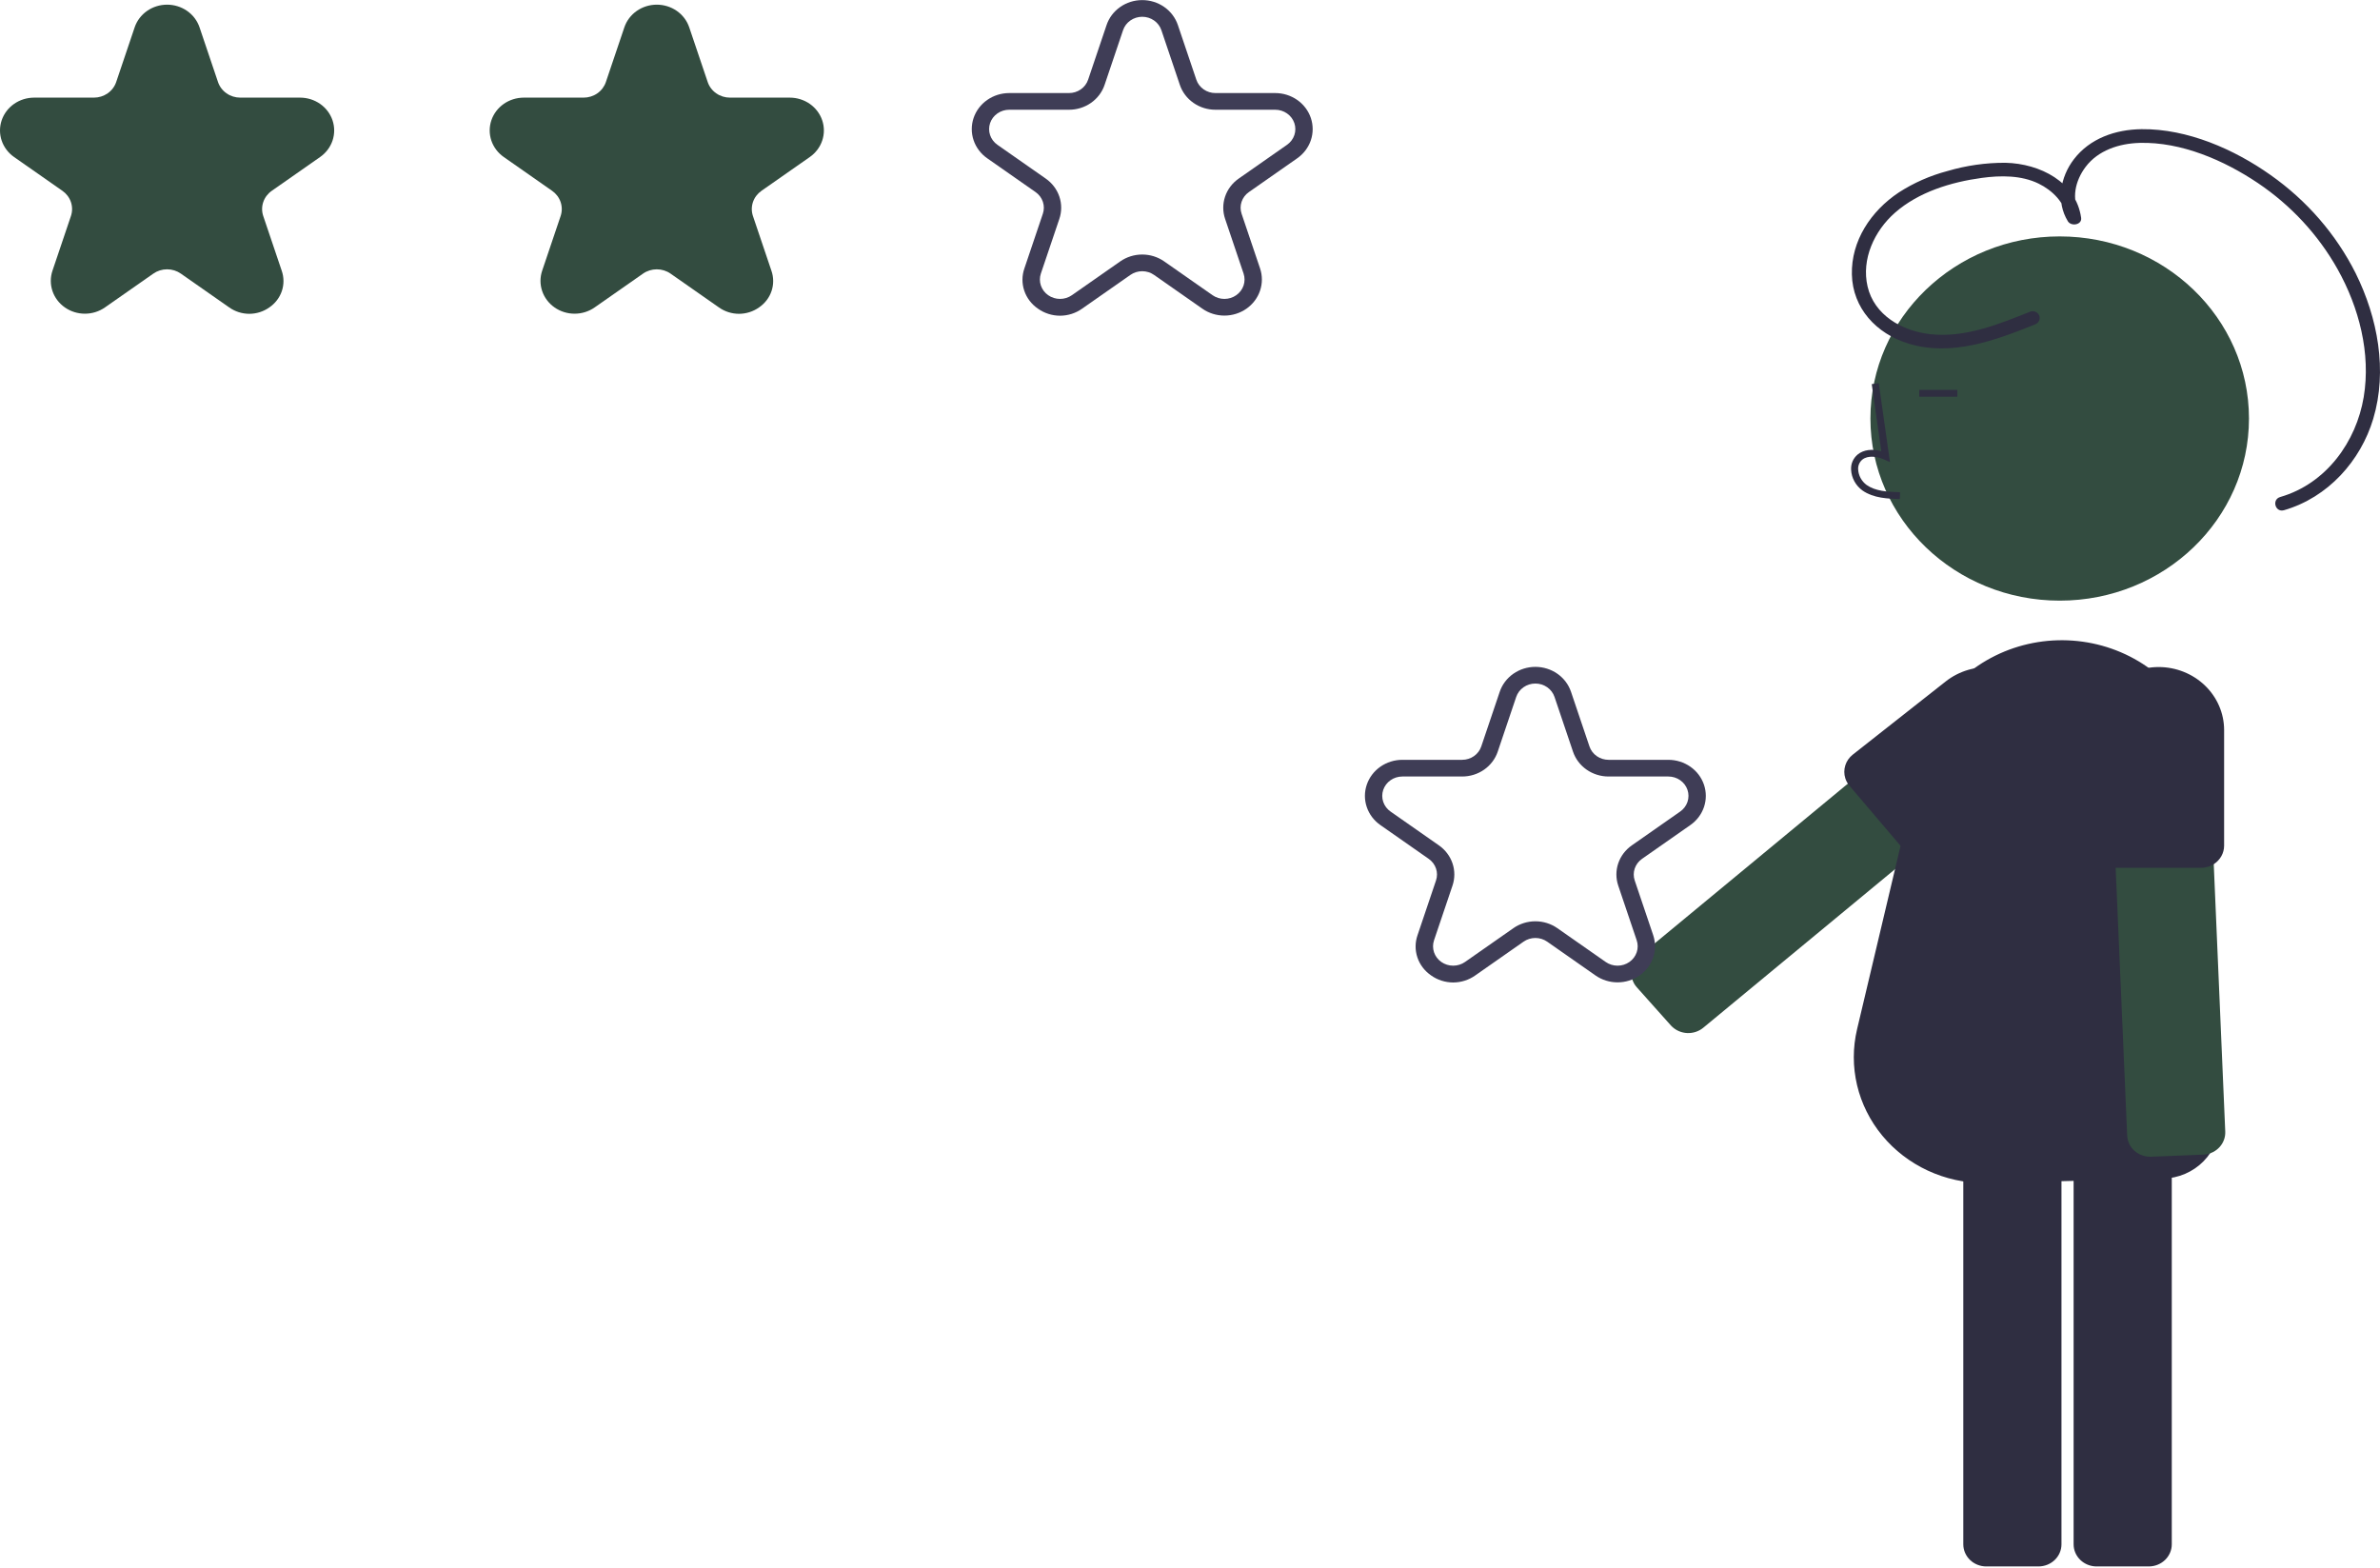 <svg width="302" height="199" viewBox="0 0 302 199" fill="none" xmlns="http://www.w3.org/2000/svg">
<path d="M31.631 39.819C30.715 39.816 29.824 39.532 29.087 39.008L22.955 34.722C22.446 34.364 21.832 34.172 21.203 34.172C20.573 34.172 19.959 34.364 19.45 34.722L13.318 39.008C12.579 39.525 11.688 39.804 10.774 39.804C9.86 39.804 8.969 39.525 8.23 39.008C7.49 38.492 6.94 37.763 6.657 36.926C6.375 36.09 6.374 35.189 6.657 34.352L8.999 27.417C9.195 26.84 9.195 26.219 9.001 25.643C8.806 25.066 8.426 24.564 7.916 24.209L1.784 19.922C1.045 19.405 0.494 18.676 0.212 17.84C-0.071 17.003 -0.071 16.102 0.212 15.266C0.494 14.429 1.045 13.7 1.784 13.183C2.524 12.666 3.415 12.388 4.329 12.388H11.908C12.538 12.389 13.152 12.198 13.662 11.841C14.171 11.485 14.55 10.982 14.744 10.406L17.086 3.47C17.368 2.634 17.919 1.904 18.658 1.387C19.398 0.87 20.288 0.592 21.203 0.592C22.117 0.592 23.008 0.87 23.747 1.387C24.487 1.904 25.037 2.634 25.32 3.47L27.662 10.406C27.855 10.982 28.234 11.485 28.744 11.841C29.253 12.198 29.867 12.389 30.497 12.388H38.077C38.991 12.388 39.882 12.666 40.621 13.183C41.361 13.7 41.911 14.429 42.194 15.266C42.476 16.102 42.476 17.003 42.194 17.84C41.911 18.676 41.361 19.405 40.621 19.922L34.489 24.209C33.979 24.564 33.599 25.066 33.404 25.643C33.21 26.219 33.21 26.84 33.406 27.417L35.748 34.352C36.041 35.188 36.046 36.092 35.763 36.931C35.48 37.769 34.923 38.498 34.176 39.008C33.438 39.532 32.547 39.815 31.631 39.819Z" fill="#334C40"/>
<path d="M93.769 39.819C92.853 39.815 91.962 39.532 91.225 39.008L85.093 34.722C84.584 34.365 83.97 34.173 83.34 34.173C82.711 34.173 82.097 34.365 81.588 34.722L75.456 39.008C74.716 39.525 73.826 39.804 72.912 39.804C71.998 39.804 71.107 39.525 70.367 39.008C69.628 38.492 69.077 37.763 68.795 36.926C68.512 36.09 68.512 35.189 68.795 34.352L71.137 27.417C71.333 26.84 71.333 26.219 71.139 25.643C70.944 25.066 70.564 24.564 70.054 24.209L63.922 19.922C63.182 19.405 62.632 18.676 62.349 17.84C62.067 17.003 62.067 16.102 62.35 15.266C62.632 14.429 63.182 13.7 63.922 13.183C64.662 12.666 65.552 12.388 66.466 12.388H74.046C74.676 12.389 75.29 12.198 75.799 11.841C76.309 11.485 76.688 10.982 76.881 10.406L79.224 3.47C79.506 2.634 80.056 1.904 80.796 1.387C81.535 0.87 82.426 0.592 83.341 0.592C84.255 0.592 85.145 0.87 85.885 1.387C86.624 1.904 87.175 2.634 87.457 3.47L89.8 10.406C89.993 10.982 90.372 11.485 90.882 11.841C91.391 12.198 92.005 12.389 92.635 12.388H100.215C101.129 12.388 102.019 12.666 102.759 13.183C103.498 13.7 104.049 14.429 104.331 15.266C104.614 16.102 104.614 17.003 104.331 17.84C104.049 18.676 103.499 19.405 102.759 19.922L96.627 24.209C96.117 24.564 95.737 25.066 95.542 25.643C95.348 26.219 95.348 26.84 95.544 27.417L97.886 34.352C98.179 35.188 98.184 36.092 97.901 36.931C97.618 37.769 97.061 38.498 96.314 39.008C95.576 39.532 94.685 39.815 93.769 39.819Z" fill="#334C40"/>
<path d="M134.509 40.06C133.503 40.056 132.524 39.745 131.714 39.171C130.893 38.61 130.282 37.809 129.971 36.888C129.659 35.967 129.665 34.973 129.987 34.055L132.329 27.12C132.497 26.626 132.497 26.094 132.33 25.6C132.164 25.106 131.838 24.675 131.401 24.371L125.269 20.084C124.456 19.516 123.852 18.715 123.541 17.797C123.231 16.878 123.231 15.888 123.541 14.969C123.852 14.05 124.456 13.249 125.269 12.682C126.081 12.114 127.059 11.808 128.064 11.808H135.643C136.183 11.809 136.709 11.645 137.146 11.339C137.583 11.034 137.907 10.603 138.073 10.109L140.416 3.173C140.726 2.255 141.331 1.454 142.143 0.886C142.955 0.318 143.934 0.012 144.938 0.012C145.942 0.012 146.92 0.318 147.733 0.886C148.545 1.454 149.15 2.255 149.46 3.173L151.802 10.109C151.968 10.603 152.293 11.034 152.729 11.339C153.166 11.645 153.692 11.809 154.232 11.808H161.812C162.816 11.808 163.794 12.114 164.607 12.682C165.419 13.249 166.023 14.05 166.334 14.969C166.644 15.888 166.644 16.878 166.334 17.797C166.024 18.715 165.419 19.516 164.607 20.084L158.475 24.371C158.037 24.675 157.712 25.105 157.545 25.6C157.378 26.094 157.378 26.626 157.546 27.12L159.889 34.055C160.199 34.974 160.199 35.964 159.888 36.883C159.578 37.801 158.973 38.602 158.161 39.17C157.349 39.738 156.37 40.044 155.366 40.044C154.362 40.044 153.384 39.738 152.571 39.17L146.44 34.884C146.003 34.578 145.477 34.413 144.938 34.413C144.398 34.413 143.872 34.578 143.435 34.884L137.303 39.17C136.494 39.745 135.515 40.056 134.509 40.06ZM144.938 32.295C145.942 32.296 146.921 32.602 147.732 33.172L153.864 37.458C154.301 37.763 154.826 37.928 155.366 37.928C155.906 37.928 156.432 37.764 156.868 37.458C157.305 37.153 157.63 36.723 157.797 36.229C157.964 35.735 157.964 35.203 157.797 34.709L155.455 27.774C155.142 26.855 155.142 25.865 155.452 24.945C155.763 24.026 156.368 23.225 157.182 22.659L163.314 18.372C163.75 18.067 164.075 17.636 164.242 17.142C164.409 16.649 164.409 16.117 164.242 15.623C164.075 15.129 163.75 14.699 163.314 14.394C162.877 14.088 162.351 13.924 161.812 13.924H154.232C153.228 13.926 152.249 13.621 151.436 13.053C150.623 12.484 150.019 11.683 149.71 10.763L147.368 3.827C147.201 3.333 146.876 2.903 146.44 2.598C146.003 2.293 145.477 2.128 144.938 2.128C144.398 2.128 143.872 2.293 143.435 2.598C142.999 2.903 142.674 3.333 142.507 3.827L140.165 10.763C139.856 11.683 139.252 12.484 138.439 13.053C137.627 13.621 136.648 13.926 135.643 13.924H128.064C127.524 13.924 126.998 14.088 126.561 14.393C126.125 14.699 125.8 15.129 125.633 15.623C125.466 16.117 125.466 16.649 125.633 17.142C125.8 17.636 126.125 18.067 126.561 18.372L132.693 22.659C133.507 23.226 134.113 24.026 134.423 24.945C134.734 25.865 134.733 26.855 134.421 27.774L132.078 34.709C131.911 35.203 131.911 35.735 132.078 36.229C132.245 36.723 132.57 37.153 133.007 37.458C133.443 37.763 133.969 37.928 134.509 37.928C135.048 37.928 135.574 37.763 136.011 37.458L142.143 33.172C142.955 32.602 143.933 32.296 144.938 32.295Z" fill="#3F3D56"/>
<path d="M249.877 86.697L234.812 99.157L211.203 118.678L208.012 121.317C207.719 121.557 207.48 121.849 207.306 122.179C207.133 122.508 207.029 122.867 207.001 123.235C206.96 123.77 207.077 124.304 207.34 124.777C207.44 124.955 207.56 125.122 207.698 125.275L209.409 127.193L212.015 130.11C212.063 130.161 212.108 130.209 212.16 130.258C212.681 130.76 213.379 131.053 214.115 131.081C214.851 131.108 215.57 130.867 216.129 130.406L242.901 108.272L257.997 95.788C258.583 95.302 258.944 94.612 259.001 93.87C259.059 93.128 258.808 92.394 258.305 91.829L257.394 90.81L253.99 86.998C253.741 86.718 253.437 86.488 253.095 86.321C252.753 86.154 252.38 86.054 251.998 86.026C251.616 85.998 251.232 86.043 250.868 86.158C250.504 86.273 250.167 86.456 249.877 86.697Z" fill="#334C40"/>
<path d="M261.357 76.213C274.621 76.213 285.374 65.867 285.374 53.105C285.374 40.343 274.621 29.997 261.357 29.997C248.093 29.997 237.34 40.343 237.34 53.105C237.34 65.867 248.093 76.213 261.357 76.213Z" fill="#334C40"/>
<path d="M263.122 142.841V195.953C263.123 196.698 263.43 197.411 263.977 197.937C264.524 198.463 265.265 198.759 266.039 198.76H272.662C273.435 198.759 274.177 198.463 274.724 197.937C275.27 197.411 275.578 196.698 275.579 195.953V142.841C275.578 142.097 275.27 141.384 274.724 140.857C274.177 140.331 273.435 140.035 272.662 140.035H266.039C265.265 140.035 264.524 140.331 263.977 140.857C263.43 141.384 263.123 142.097 263.122 142.841Z" fill="#2F2E41"/>
<path d="M249.125 142.841V195.953C249.125 196.322 249.201 196.687 249.347 197.027C249.494 197.368 249.709 197.677 249.979 197.938C250.25 198.199 250.572 198.405 250.926 198.546C251.28 198.687 251.659 198.76 252.042 198.76H258.665C259.439 198.759 260.18 198.463 260.727 197.937C261.274 197.411 261.581 196.698 261.582 195.953V142.841C261.581 142.097 261.274 141.384 260.727 140.857C260.18 140.331 259.439 140.035 258.665 140.035H252.042C251.659 140.035 251.28 140.107 250.926 140.248C250.572 140.389 250.25 140.596 249.979 140.857C249.709 141.117 249.494 141.427 249.347 141.767C249.201 142.108 249.125 142.473 249.125 142.841Z" fill="#2F2E41"/>
<path d="M251.814 150.117C249.322 150.115 246.862 149.573 244.617 148.531C242.373 147.489 240.401 145.974 238.848 144.099C237.294 142.223 236.2 140.035 235.646 137.698C235.092 135.36 235.092 132.932 235.646 130.594L243.139 98.992C243.144 95.724 244.085 92.519 245.859 89.732C247.633 86.945 250.171 84.681 253.195 83.191C256.219 81.701 259.61 81.041 262.998 81.285C266.386 81.529 269.638 82.666 272.398 84.572C274.784 86.219 276.728 88.389 278.071 90.902C279.414 93.415 280.116 96.199 280.121 99.025C280.131 99.311 281.175 128.699 281.614 142.28C281.643 143.209 281.482 144.135 281.139 145.004C280.796 145.873 280.278 146.668 279.614 147.344C278.951 148.02 278.155 148.563 277.273 148.942C276.39 149.32 275.439 149.528 274.473 149.552L252.349 150.109C252.17 150.114 251.992 150.117 251.814 150.117Z" fill="#2F2E41"/>
<path d="M241.075 63.32L241.1 62.457C239.431 62.412 237.959 62.311 236.853 61.534C236.539 61.301 236.281 61.005 236.097 60.668C235.913 60.331 235.806 59.959 235.784 59.578C235.765 59.346 235.801 59.112 235.891 58.895C235.981 58.678 236.121 58.485 236.301 58.329C237.036 57.732 238.217 57.925 239.078 58.305L239.821 58.633L238.397 48.62L237.508 48.737L238.719 57.254C237.549 56.923 236.465 57.066 235.722 57.669C235.437 57.909 235.213 58.208 235.068 58.545C234.924 58.881 234.862 59.245 234.887 59.609C234.913 60.12 235.056 60.62 235.304 61.073C235.552 61.526 235.9 61.921 236.323 62.231C237.744 63.23 239.591 63.28 241.075 63.32Z" fill="#2F2E41"/>
<path d="M248.368 49.471H243.534V50.335H248.368V49.471Z" fill="#2F2E41"/>
<path d="M267.632 91.011L268.457 110.109L269.745 140.035L269.92 144.08C269.934 144.449 270.025 144.812 270.186 145.147C270.347 145.482 270.575 145.783 270.858 146.032C271.268 146.395 271.777 146.637 272.326 146.732C272.533 146.766 272.743 146.779 272.954 146.77L275.579 146.667L279.573 146.507C279.644 146.503 279.712 146.498 279.784 146.49C280.515 146.408 281.187 146.062 281.666 145.524C282.144 144.985 282.394 144.292 282.364 143.584L280.905 109.651L280.08 90.515C280.046 89.772 279.707 89.071 279.138 88.568C278.568 88.064 277.815 87.799 277.042 87.829L275.646 87.885L270.427 88.093C270.044 88.107 269.668 88.194 269.32 88.349C268.973 88.504 268.66 88.723 268.4 88.994C268.14 89.265 267.939 89.583 267.807 89.929C267.675 90.275 267.616 90.643 267.632 91.011Z" fill="#334C40"/>
<path d="M265.617 92.626V107.306C265.617 108.038 265.915 108.74 266.445 109.263C266.976 109.787 267.698 110.09 268.457 110.109C268.483 110.112 268.508 110.114 268.534 110.113H279.303C279.477 110.113 279.649 110.097 279.819 110.065C280.207 110 280.577 109.859 280.905 109.651C281.308 109.395 281.639 109.047 281.869 108.638C282.098 108.229 282.219 107.771 282.22 107.306V92.626C282.218 90.508 281.342 88.478 279.786 86.981C278.23 85.483 276.12 84.641 273.919 84.638C273.349 84.637 272.78 84.694 272.222 84.807C270.356 85.184 268.682 86.167 267.479 87.59C266.277 89.014 265.619 90.792 265.617 92.626Z" fill="#2F2E41"/>
<path d="M234.15 98.753C234.262 99.102 234.443 99.426 234.684 99.707L241.505 107.725C241.627 107.873 241.767 108.007 241.923 108.122C242.444 108.531 243.095 108.754 243.768 108.753C244.44 108.752 245.091 108.528 245.611 108.118L257.418 98.822C258.261 98.157 258.96 97.34 259.475 96.415C259.99 95.49 260.311 94.477 260.419 93.433C260.527 92.39 260.421 91.335 260.106 90.331C259.79 89.327 259.273 88.392 258.582 87.581C257.891 86.769 257.041 86.096 256.08 85.601C255.119 85.105 254.066 84.796 252.982 84.692C251.897 84.588 250.801 84.691 249.757 84.994C248.714 85.298 247.742 85.796 246.899 86.46L235.093 95.757C234.646 96.111 234.318 96.584 234.15 97.117C233.982 97.651 233.983 98.22 234.15 98.753Z" fill="#2F2E41"/>
<path d="M257.679 39.518C253.678 41.12 249.37 42.894 244.936 42.402C241.303 42 237.812 39.956 236.976 36.345C236.176 32.895 237.829 29.295 240.463 26.984C243.443 24.369 247.557 23.104 251.483 22.571C253.855 22.248 256.49 22.228 258.677 23.296C260.428 24.151 262.001 25.697 262.272 27.641L263.954 27.202C262.765 25.263 263.334 22.913 264.649 21.171C266.231 19.077 268.886 18.205 271.494 18.132C276.797 17.984 282.223 20.352 286.493 23.218C290.699 26.05 294.161 29.787 296.605 34.131C299.345 39.011 300.855 44.846 299.933 50.383C298.995 56.019 295.206 61.367 289.341 63.063C288.231 63.384 288.704 65.061 289.821 64.738C295.42 63.119 299.555 58.454 301.144 53.134C302.969 47.021 301.713 40.326 298.913 34.674C296.431 29.733 292.725 25.454 288.123 22.213C283.522 18.95 277.558 16.325 271.746 16.39C268.406 16.428 265.172 17.573 263.151 20.216C261.425 22.473 260.871 25.593 262.395 28.079C262.813 28.761 264.202 28.538 264.077 27.641C263.444 23.093 258.869 20.755 254.464 20.654C251.978 20.645 249.505 20.996 247.128 21.698C244.928 22.277 242.841 23.195 240.946 24.416C237.389 26.785 234.886 30.569 234.987 34.83C235.086 39.081 238.063 42.346 242.188 43.603C247.632 45.262 253.152 43.199 258.159 41.193C258.386 41.125 258.577 40.977 258.694 40.778C258.811 40.58 258.845 40.346 258.79 40.124C258.725 39.903 258.572 39.715 258.364 39.601C258.156 39.488 257.91 39.458 257.679 39.518Z" fill="#2F2E41"/>
<path d="M184.395 124.664C183.389 124.66 182.41 124.348 181.601 123.774C180.78 123.213 180.168 122.413 179.857 121.491C179.546 120.57 179.551 119.577 179.873 118.659L182.215 111.723C182.383 111.229 182.384 110.697 182.217 110.203C182.05 109.709 181.724 109.279 181.287 108.974L175.155 104.687C174.342 104.12 173.738 103.319 173.428 102.4C173.117 101.481 173.117 100.491 173.428 99.573C173.738 98.654 174.343 97.853 175.155 97.285C175.967 96.717 176.946 96.411 177.95 96.411H185.529C186.069 96.412 186.595 96.248 187.032 95.943C187.469 95.638 187.794 95.207 187.959 94.712L190.302 87.777C190.612 86.858 191.217 86.057 192.029 85.489C192.842 84.922 193.82 84.616 194.824 84.616C195.828 84.616 196.806 84.922 197.619 85.489C198.431 86.057 199.036 86.858 199.346 87.777L201.688 94.712C201.854 95.207 202.179 95.638 202.616 95.943C203.052 96.248 203.579 96.412 204.119 96.411H211.698C212.702 96.412 213.68 96.717 214.493 97.285C215.305 97.853 215.91 98.654 216.22 99.573C216.53 100.491 216.53 101.481 216.22 102.4C215.91 103.319 215.305 104.12 214.493 104.687L208.361 108.974C207.924 109.279 207.598 109.709 207.431 110.203C207.264 110.697 207.265 111.229 207.432 111.723L209.775 118.659C210.085 119.577 210.085 120.567 209.775 121.486C209.464 122.405 208.86 123.206 208.047 123.774C207.235 124.341 206.257 124.647 205.252 124.647C204.248 124.647 203.27 124.341 202.458 123.774L196.326 119.487C195.89 119.181 195.364 119.016 194.824 119.016C194.284 119.016 193.758 119.181 193.322 119.487L187.19 123.774C186.38 124.348 185.401 124.66 184.395 124.664ZM194.824 116.899C195.828 116.899 196.807 117.206 197.618 117.775L203.75 122.062C204.187 122.367 204.713 122.531 205.252 122.531C205.792 122.532 206.318 122.367 206.755 122.062C207.191 121.757 207.516 121.326 207.683 120.832C207.85 120.339 207.85 119.807 207.683 119.313L205.341 112.377C205.029 111.458 205.028 110.468 205.338 109.549C205.649 108.63 206.255 107.829 207.068 107.262L213.2 102.975C213.637 102.67 213.962 102.24 214.128 101.746C214.295 101.252 214.295 100.72 214.128 100.226C213.962 99.733 213.637 99.302 213.2 98.997C212.764 98.692 212.238 98.528 211.698 98.528H204.119C203.114 98.529 202.135 98.224 201.322 97.656C200.51 97.088 199.905 96.286 199.597 95.366L197.254 88.431C197.088 87.937 196.763 87.507 196.326 87.201C195.889 86.896 195.364 86.732 194.824 86.732C194.284 86.732 193.758 86.896 193.322 87.201C192.885 87.507 192.56 87.937 192.393 88.431L190.051 95.366C189.742 96.286 189.138 97.088 188.326 97.656C187.513 98.224 186.534 98.529 185.529 98.528H177.95C177.41 98.527 176.884 98.692 176.448 98.997C176.011 99.302 175.686 99.733 175.519 100.226C175.352 100.72 175.352 101.252 175.519 101.746C175.686 102.24 176.011 102.67 176.448 102.975L182.58 107.262C183.393 107.829 183.999 108.63 184.31 109.549C184.62 110.468 184.619 111.458 184.307 112.377L181.964 119.313C181.798 119.807 181.798 120.338 181.964 120.832C182.131 121.326 182.456 121.757 182.893 122.062C183.329 122.367 183.855 122.531 184.395 122.531C184.935 122.531 185.46 122.367 185.897 122.062L192.029 117.775C192.841 117.206 193.82 116.899 194.824 116.899Z" fill="#3F3D56"/>
</svg>
